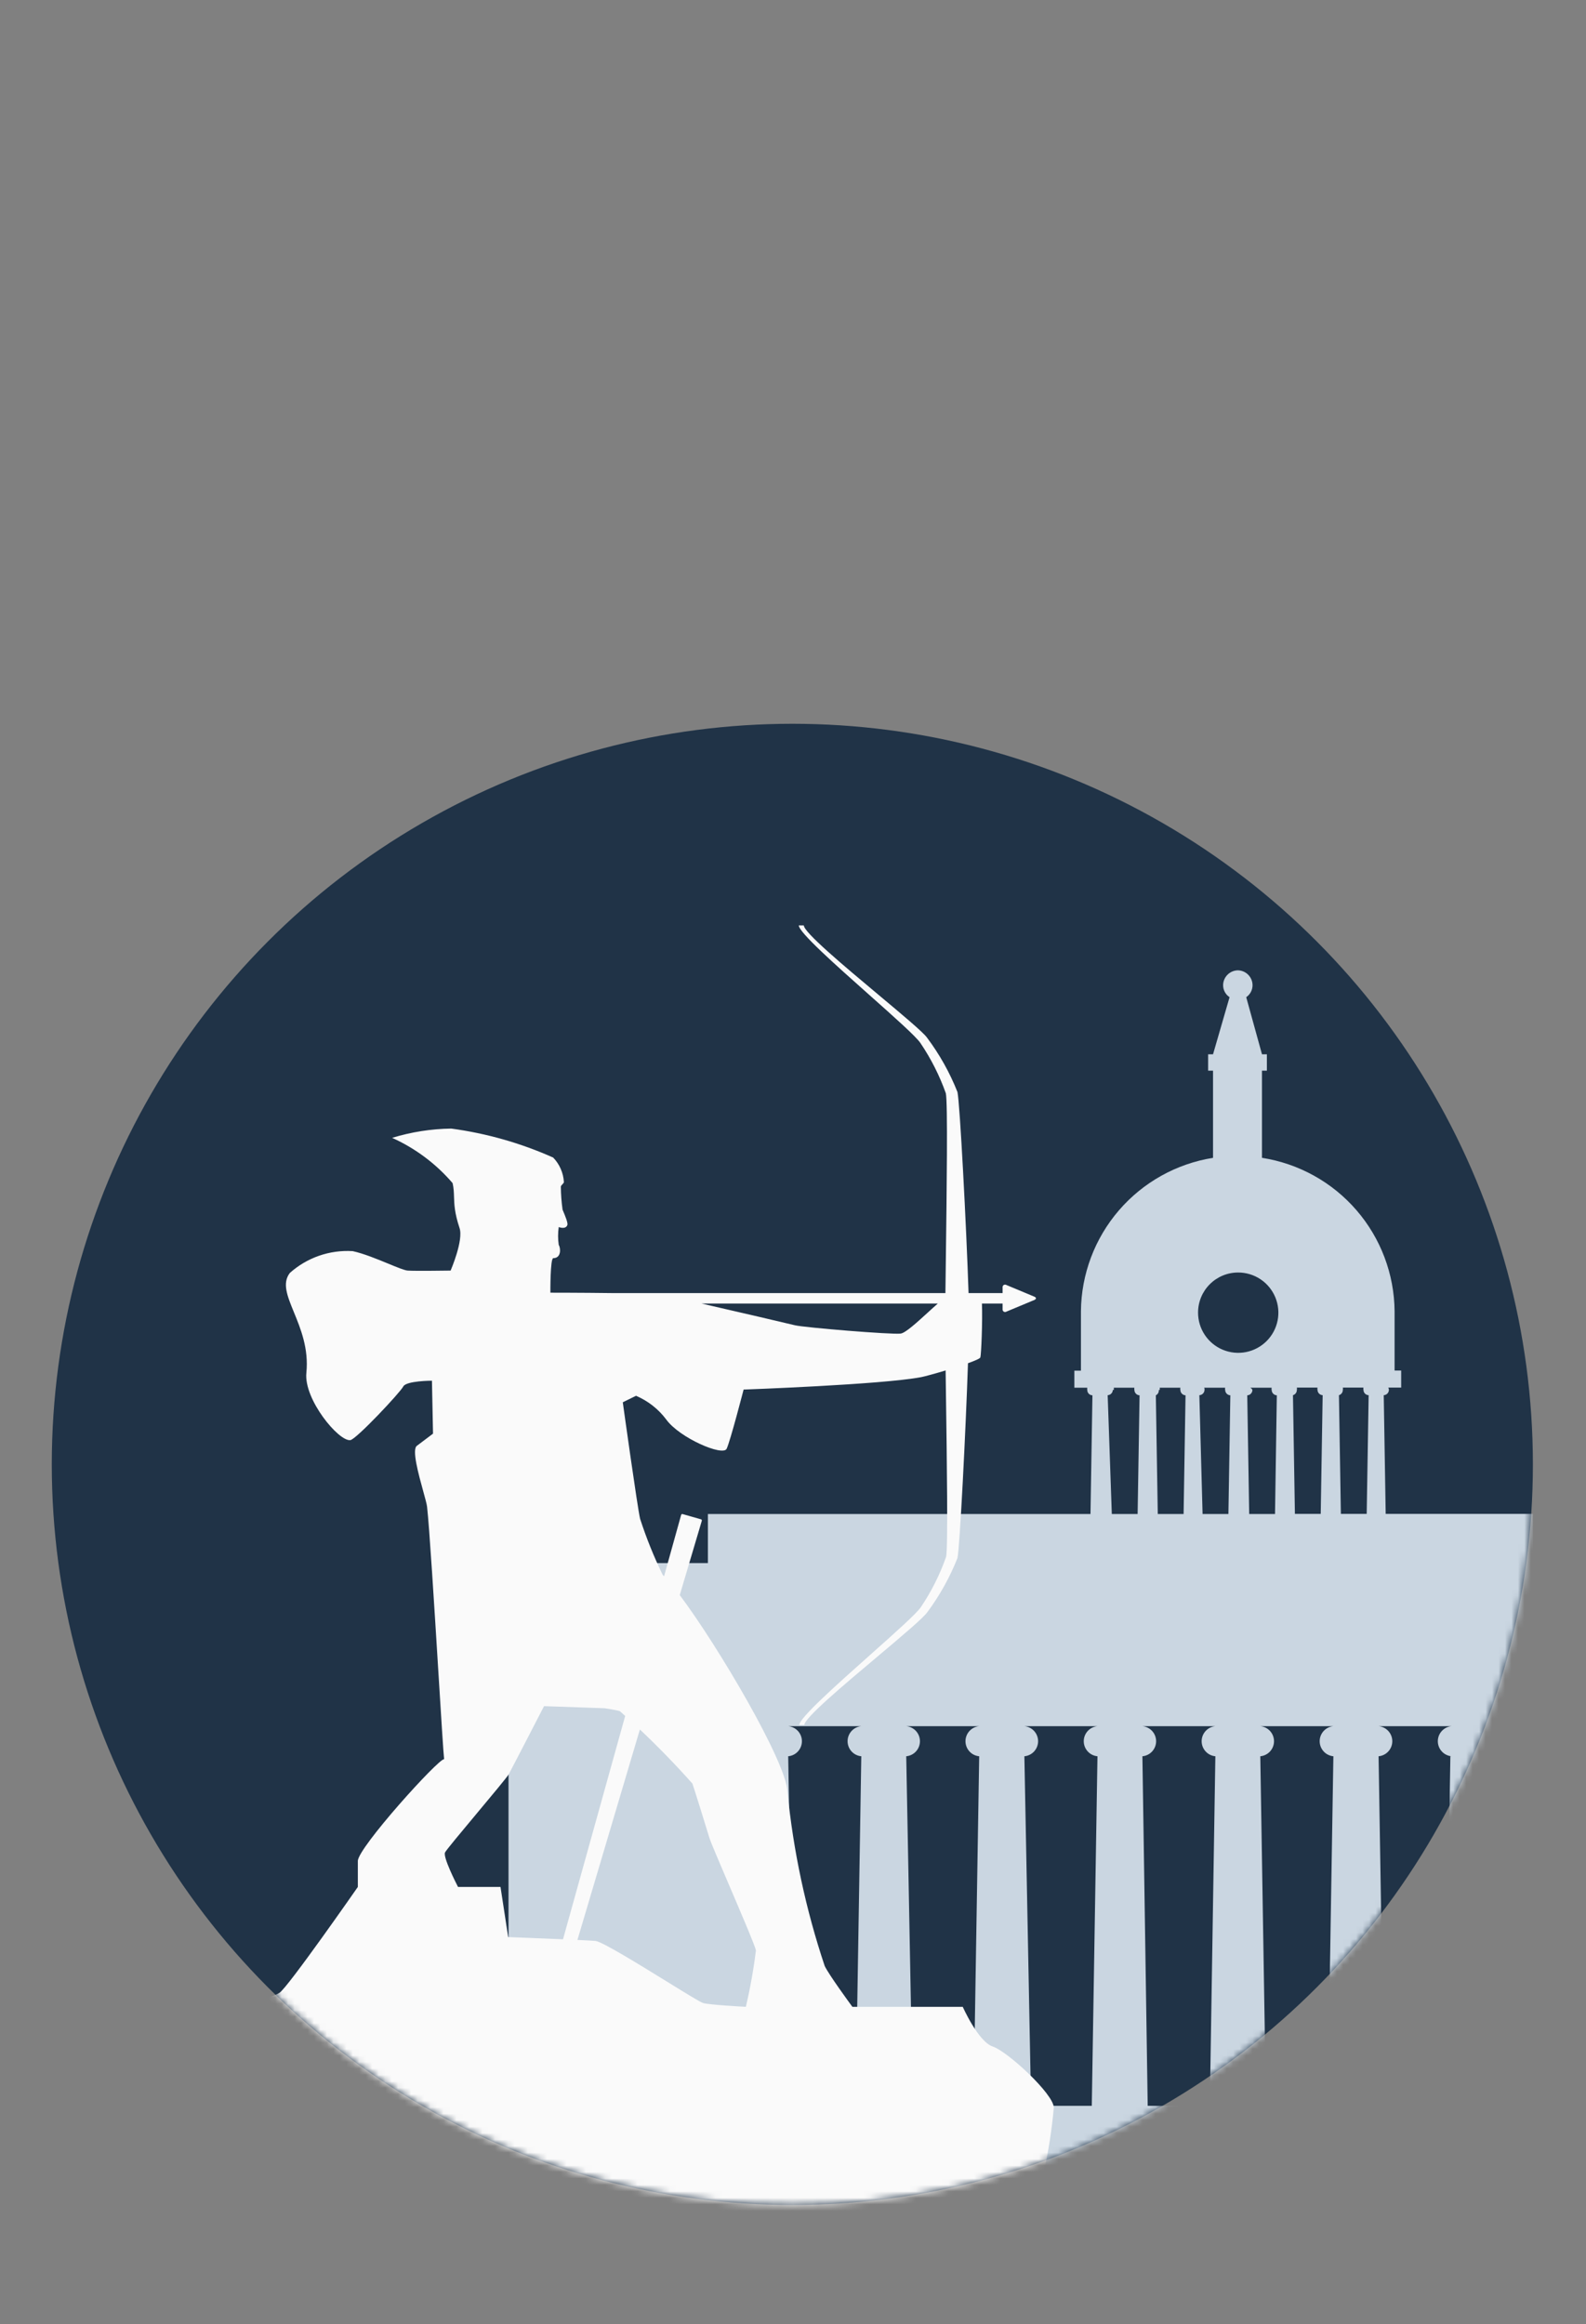<svg width="245" height="359" viewBox="0 0 245 359" fill="none" xmlns="http://www.w3.org/2000/svg">
<rect x="0" y="0" width="245" height="359" fill="#808080" stroke="none"/>
<circle cx="122.398" cy="226.196" r="114.398" fill="#203347"/>
<mask id="mask0_837_180138" style="mask-type:alpha" maskUnits="userSpaceOnUse" x="8" y="25" width="229" height="316">
<path fill-rule="evenodd" clip-rule="evenodd" d="M236.795 25.821H33.322V154.409C17.483 174.038 8 199.009 8 226.196C8 289.376 59.218 340.593 122.398 340.593C185.578 340.593 236.795 289.376 236.795 226.196C236.795 207.212 232.171 189.308 223.988 173.549H236.795V25.821Z" fill="#C4C4C4"/>
</mask>
<g mask="url(#mask0_837_180138)">
<path d="M227.42 358.01H225.705V342.651C225.707 341.367 226.098 340.115 226.825 339.058C227.552 338 228.581 337.188 229.779 336.726C230.976 336.264 232.285 336.175 233.533 336.471C234.782 336.766 235.912 337.433 236.775 338.382V325.276H232.088L231.15 271.279C231.73 271.226 232.268 270.958 232.66 270.528C233.051 270.098 233.269 269.537 233.269 268.956C233.269 268.374 233.051 267.813 232.66 267.383C232.268 266.954 231.73 266.685 231.15 266.632H236.795V233.839H214.056L213.756 215.507C213.968 215.497 214.168 215.407 214.316 215.255C214.464 215.104 214.55 214.901 214.554 214.689C214.554 214.563 214.52 214.439 214.455 214.33H216.449V211.697H215.432V202.541C215.382 196.804 213.294 191.271 209.541 186.93C205.789 182.59 200.616 179.724 194.946 178.844V165.38H195.704V162.847H194.946L192.513 154.03C192.811 153.825 193.056 153.551 193.226 153.232C193.396 152.912 193.486 152.557 193.49 152.195C193.49 151.595 193.258 151.018 192.841 150.586C192.424 150.154 191.856 149.902 191.256 149.881C190.642 149.881 190.054 150.125 189.62 150.559C189.186 150.993 188.942 151.581 188.942 152.195C188.945 152.559 189.037 152.917 189.211 153.237C189.385 153.557 189.635 153.83 189.939 154.03L187.386 162.847H186.628V165.38H187.386V178.844C181.733 179.745 176.581 182.619 172.845 186.957C169.109 191.295 167.032 196.817 166.98 202.541V211.717H165.963V214.35H167.958C167.935 214.469 167.935 214.591 167.958 214.709C167.958 214.923 168.041 215.128 168.19 215.281C168.339 215.433 168.542 215.522 168.756 215.527L168.456 233.859H109.353V241.438H78.554V254.823H73.288V257.815L78.554 262.084V363.675H223.291L227.42 358.01ZM98.262 358.01H85.536V342.651C85.627 341.022 86.338 339.49 87.523 338.369C88.709 337.249 90.278 336.624 91.909 336.624C93.54 336.624 95.109 337.249 96.295 338.369C97.48 339.49 98.191 341.022 98.282 342.651L98.262 358.01ZM207.433 214.689C207.464 214.572 207.464 214.448 207.433 214.33H210.625C210.592 214.448 210.592 214.572 210.625 214.689C210.625 214.903 210.708 215.108 210.857 215.261C211.006 215.413 211.209 215.502 211.423 215.507L211.123 233.839H207.134L206.835 215.507C207.01 215.455 207.164 215.347 207.272 215.199C207.38 215.051 207.436 214.872 207.433 214.689ZM200.332 214.689C200.363 214.572 200.363 214.448 200.332 214.33H203.524C203.492 214.448 203.492 214.572 203.524 214.689C203.528 214.901 203.613 215.104 203.761 215.255C203.91 215.407 204.11 215.497 204.321 215.507L204.022 233.839H200.033L199.734 215.507C199.909 215.455 200.062 215.347 200.17 215.199C200.278 215.051 200.335 214.872 200.332 214.689ZM191.256 196.557C192.485 196.553 193.687 196.914 194.71 197.594C195.733 198.275 196.531 199.243 197.003 200.378C197.475 201.512 197.6 202.761 197.361 203.966C197.123 205.171 196.531 206.279 195.663 207.147C194.794 208.016 193.687 208.607 192.481 208.846C191.276 209.085 190.027 208.96 188.893 208.488C187.758 208.016 186.79 207.218 186.11 206.195C185.429 205.172 185.068 203.97 185.072 202.741C185.072 201.101 185.724 199.528 186.884 198.368C188.043 197.209 189.616 196.557 191.256 196.557ZM193.251 214.35H196.442C196.411 214.468 196.411 214.592 196.442 214.709C196.447 214.921 196.532 215.123 196.68 215.275C196.828 215.427 197.028 215.517 197.24 215.527L196.961 233.859H192.971L192.672 215.527C192.884 215.517 193.084 215.427 193.232 215.275C193.38 215.123 193.465 214.921 193.47 214.709C193.404 214.541 193.275 214.405 193.111 214.33L193.251 214.35ZM186.169 214.35H189.261C189.23 214.468 189.23 214.592 189.261 214.709C189.266 214.921 189.351 215.123 189.499 215.275C189.647 215.427 189.847 215.517 190.059 215.527L189.76 233.859H185.771L185.272 215.507C185.484 215.497 185.684 215.407 185.832 215.255C185.98 215.104 186.065 214.901 186.07 214.689C186.088 214.568 186.074 214.444 186.03 214.33L186.169 214.35ZM179.148 214.709C179.171 214.591 179.171 214.469 179.148 214.35H182.34C182.308 214.468 182.308 214.592 182.34 214.709C182.344 214.921 182.429 215.123 182.578 215.275C182.726 215.427 182.926 215.517 183.137 215.527L182.838 233.859H178.849L178.55 215.527C178.702 215.451 178.828 215.33 178.91 215.18C178.992 215.03 179.026 214.859 179.008 214.689L179.148 214.709ZM172.047 214.709C172.078 214.592 172.078 214.468 172.047 214.35H175.238C175.207 214.468 175.207 214.592 175.238 214.709C175.243 214.921 175.328 215.123 175.476 215.275C175.624 215.427 175.825 215.517 176.036 215.527L175.737 233.859H171.748L171.109 215.507C171.321 215.497 171.521 215.407 171.669 215.255C171.817 215.104 171.902 214.901 171.907 214.689L172.047 214.709ZM121.76 271.279C122.339 271.226 122.877 270.958 123.269 270.528C123.661 270.098 123.878 269.537 123.878 268.956C123.878 268.374 123.661 267.813 123.269 267.383C122.877 266.954 122.339 266.685 121.76 266.632H133.05C132.471 266.685 131.933 266.954 131.541 267.383C131.149 267.813 130.932 268.374 130.932 268.956C130.932 269.537 131.149 270.098 131.541 270.528C131.933 270.958 132.471 271.226 133.05 271.279L132.172 325.276H122.638L121.76 271.279ZM136.182 358.01H123.436V342.651C123.527 341.022 124.238 339.49 125.423 338.369C126.608 337.249 128.178 336.624 129.809 336.624C131.44 336.624 133.009 337.249 134.194 338.369C135.379 339.49 136.091 341.022 136.182 342.651V358.01ZM139.992 271.279C140.571 271.226 141.109 270.958 141.501 270.528C141.893 270.098 142.11 269.537 142.11 268.956C142.11 268.374 141.893 267.813 141.501 267.383C141.109 266.954 140.571 266.685 139.992 266.632H151.262C150.683 266.685 150.144 266.954 149.753 267.383C149.361 267.813 149.144 268.374 149.144 268.956C149.144 269.537 149.361 270.098 149.753 270.528C150.144 270.958 150.683 271.226 151.262 271.279L150.384 325.276H141.009L139.992 271.279ZM156.628 358.01H143.881V342.651C143.973 341.022 144.684 339.49 145.869 338.369C147.054 337.249 148.623 336.624 150.255 336.624C151.886 336.624 153.455 337.249 154.64 338.369C155.825 339.49 156.537 341.022 156.628 342.651V358.01ZM158.243 271.279C158.823 271.226 159.361 270.958 159.753 270.528C160.144 270.098 160.362 269.537 160.362 268.956C160.362 268.374 160.144 267.813 159.753 267.383C159.361 266.954 158.823 266.685 158.243 266.632H169.534C168.954 266.685 168.416 266.954 168.024 267.383C167.632 267.813 167.415 268.374 167.415 268.956C167.415 269.537 167.632 270.098 168.024 270.528C168.416 270.958 168.954 271.226 169.534 271.279L168.656 325.276H159.281L158.243 271.279ZM177.094 358.01H164.347V342.651C164.438 341.022 165.15 339.49 166.335 338.369C167.52 337.249 169.089 336.624 170.72 336.624C172.352 336.624 173.921 337.249 175.106 338.369C176.291 339.49 177.002 341.022 177.094 342.651V358.01ZM176.475 271.279C177.054 271.226 177.593 270.958 177.984 270.528C178.376 270.098 178.593 269.537 178.593 268.956C178.593 268.374 178.376 267.813 177.984 267.383C177.593 266.954 177.054 266.685 176.475 266.632H187.745C187.166 266.685 186.628 266.954 186.236 267.383C185.844 267.813 185.627 268.374 185.627 268.956C185.627 269.537 185.844 270.098 186.236 270.528C186.628 270.958 187.166 271.226 187.745 271.279L186.888 325.276H177.293L176.475 271.279ZM197.559 358.01H184.813V342.651C184.904 341.022 185.615 339.49 186.801 338.369C187.986 337.249 189.555 336.624 191.186 336.624C192.817 336.624 194.387 337.249 195.572 338.369C196.757 339.49 197.468 341.022 197.559 342.651V358.01ZM195.565 325.276L194.687 271.279C195.266 271.226 195.804 270.958 196.196 270.528C196.588 270.098 196.805 269.537 196.805 268.956C196.805 268.374 196.588 267.813 196.196 267.383C195.804 266.954 195.266 266.685 194.687 266.632H205.977C205.398 266.685 204.86 266.954 204.468 267.383C204.076 267.813 203.859 268.374 203.859 268.956C203.859 269.537 204.076 270.098 204.468 270.528C204.86 270.958 205.398 271.226 205.977 271.279L205.099 325.276H195.565ZM217.945 358.01H205.219V342.651C205.31 341.022 206.021 339.49 207.207 338.369C208.392 337.249 209.961 336.624 211.592 336.624C213.223 336.624 214.793 337.249 215.978 338.369C217.163 339.49 217.874 341.022 217.965 342.651L217.945 358.01ZM224.049 271.279L223.172 325.276H213.836L212.959 271.279C213.538 271.226 214.076 270.958 214.468 270.528C214.86 270.098 215.077 269.537 215.077 268.956C215.077 268.374 214.86 267.813 214.468 267.383C214.076 266.954 213.538 266.685 212.959 266.632H224.229C223.65 266.685 223.111 266.954 222.719 267.383C222.328 267.813 222.11 268.374 222.11 268.956C222.11 269.537 222.328 270.098 222.719 270.528C223.111 270.958 223.65 271.226 224.229 271.279H224.049Z" fill="#CAD6E1"/>
<path fill-rule="evenodd" clip-rule="evenodd" d="M149.618 199.735H154.877V198.877C154.865 198.803 154.875 198.728 154.905 198.659C154.936 198.591 154.985 198.532 155.048 198.491C155.11 198.45 155.183 198.428 155.258 198.428C155.333 198.427 155.407 198.449 155.47 198.489L159.783 200.288C160.11 200.431 160.11 200.656 159.783 200.799L155.47 202.598C155.407 202.638 155.333 202.66 155.258 202.659C155.183 202.659 155.11 202.637 155.048 202.596C154.985 202.555 154.936 202.496 154.905 202.428C154.875 202.359 154.865 202.284 154.877 202.21V201.35H151.686C151.796 204 151.579 209.245 151.442 209.671C151.386 209.847 150.611 210.183 149.53 210.569C149.184 220.979 148.268 239.019 147.906 240.662C146.73 243.633 145.17 246.437 143.266 249.003C142.643 249.915 139.231 252.785 135.465 255.952C130.205 260.376 124.254 265.38 124.254 266.44H123.477C123.477 265.362 129.292 260.185 134.469 255.577L134.469 255.577C138.225 252.233 141.645 249.189 142.264 248.226C143.886 245.82 145.191 243.216 146.148 240.478C146.461 239.114 146.27 225.515 146.124 215.15C146.107 213.944 146.091 212.781 146.076 211.686C144.369 212.199 142.795 212.625 142.304 212.717C136.171 213.882 114.87 214.638 114.87 214.638C114.87 214.638 112.826 222.55 112.253 223.776C111.681 225.003 104.976 222.1 102.931 219.279C101.723 217.66 100.108 216.391 98.25 215.599L96.206 216.601C96.206 216.601 98.475 232.955 98.884 234.611C99.847 237.578 101.015 240.474 102.379 243.279C102.445 243.34 102.513 243.405 102.583 243.475L105.221 233.998C105.228 233.973 105.24 233.95 105.256 233.93C105.273 233.91 105.293 233.894 105.316 233.882C105.34 233.87 105.365 233.864 105.391 233.863C105.417 233.862 105.442 233.866 105.466 233.875L108.267 234.673C108.294 234.677 108.319 234.687 108.342 234.703C108.364 234.718 108.383 234.738 108.397 234.762C108.41 234.785 108.419 234.811 108.421 234.838C108.423 234.865 108.42 234.893 108.41 234.918L105.007 246.385C110.892 254.217 121.446 272.127 121.637 276.703C122.539 285.886 124.473 294.938 127.401 303.688C128.1 305.103 131.202 309.341 131.675 309.984H148.724C148.724 309.984 151.115 315.381 153.364 316.117C155.613 316.853 162.788 323.456 162.788 325.561C162.498 328.833 162 332.083 161.296 335.292C160.786 336.783 160.632 338.372 160.846 339.933C161.014 340.261 161.58 340.762 162.222 341.33L162.222 341.33L162.222 341.33C163.298 342.281 164.587 343.422 164.587 344.267V348.008L28.806 348.089V322.638C28.806 322.638 34.203 311.108 34.795 310.658C35.047 310.467 36.356 310.088 37.881 309.645L37.881 309.645C39.943 309.047 42.401 308.334 43.177 307.817C44.522 306.92 55.214 291.557 55.279 291.463V287.456C55.279 285.412 67.79 271.572 68.608 271.735C68.507 271 68.148 265.194 67.717 258.24L67.717 258.24L67.716 258.237L67.716 258.236C67.093 248.176 66.321 235.716 65.971 232.73C65.929 232.337 65.681 231.441 65.38 230.35C64.649 227.703 63.6 223.906 64.396 223.327L66.891 221.446L66.727 213.269C66.727 213.269 62.741 213.269 62.291 214.168C61.841 215.068 55.013 222.345 54.114 222.448C52.315 222.673 46.918 216.151 47.327 212.063C47.707 208.311 46.444 205.231 45.403 202.693C44.374 200.184 43.562 198.204 44.771 196.628C46.086 195.451 47.621 194.547 49.288 193.968C50.955 193.389 52.72 193.147 54.482 193.255C56.198 193.63 58.286 194.492 59.996 195.197C61.362 195.76 62.487 196.224 62.986 196.26C64.11 196.342 69.609 196.26 69.609 196.26C69.609 196.26 71.654 191.538 70.979 189.657C70.215 187.351 70.173 186.03 70.136 184.866C70.114 184.163 70.093 183.518 69.916 182.748C67.352 179.76 64.163 177.373 60.574 175.756C63.536 174.849 66.613 174.367 69.712 174.325C75.145 175.058 80.446 176.566 85.453 178.802C86.438 179.825 87.026 181.166 87.109 182.584C87.109 182.692 86.996 182.809 86.881 182.928C86.756 183.059 86.628 183.192 86.638 183.32C86.65 184.503 86.739 185.685 86.904 186.857L86.98 187.038C87.296 187.79 87.772 188.926 87.64 189.228C87.374 189.964 86.311 189.535 86.311 189.535C86.178 190.45 86.178 191.379 86.311 192.294C86.638 192.826 86.7 194.339 85.473 194.339C84.982 194.339 85.023 199.674 85.023 199.674C85.023 199.674 89.915 199.674 94.539 199.735H146.045C146.063 198.188 146.086 196.436 146.11 194.571V194.57V194.57C146.244 184.156 146.424 170.233 146.107 168.867C145.137 166.137 143.825 163.54 142.203 161.139C141.578 160.159 138.092 157.061 134.288 153.682C129.134 149.102 123.395 144.004 123.395 142.945H124.172C124.172 144.012 130.363 149.192 135.7 153.657L135.7 153.657L135.7 153.657C139.362 156.721 142.622 159.449 143.204 160.281C145.139 162.859 146.72 165.685 147.906 168.683C148.279 170.379 149.286 189.527 149.618 199.735ZM96.577 265.049C96.304 264.803 96.03 264.558 95.756 264.315C95.388 264.172 93.425 263.865 93.425 263.865L84.042 263.538C84.042 263.538 79.034 273.248 78.584 274.066C78.361 274.47 76.048 277.241 73.72 280.029L73.72 280.029L73.719 280.03C71.341 282.878 68.947 285.745 68.751 286.127C68.393 286.824 70.43 290.837 70.753 291.463H77.317L78.502 299.21C78.502 299.21 83.108 299.385 86.971 299.552L96.577 265.049ZM89.199 299.651L98.847 267.143C101.67 269.809 104.376 272.596 106.959 275.497C107.327 276.56 109.126 282.366 109.575 283.858C109.772 284.511 111.148 287.726 112.644 291.223C114.568 295.717 116.691 300.678 116.771 301.275C116.411 304.203 115.893 307.109 115.217 309.981C114.601 309.948 109.573 309.679 108.594 309.391C108.194 309.273 105.891 307.853 103.114 306.14L103.114 306.14L103.113 306.14C98.658 303.392 92.981 299.891 91.974 299.803C91.567 299.768 90.529 299.713 89.199 299.651ZM144.87 201.35H108.373C114.082 202.658 121.877 204.474 122.781 204.703C124.151 205.051 137.786 206.175 139.136 205.991C139.875 205.89 141.646 204.273 143.294 202.768C143.848 202.262 144.388 201.769 144.87 201.35Z" fill="#FAFAFA"/>
</g>
</svg>
